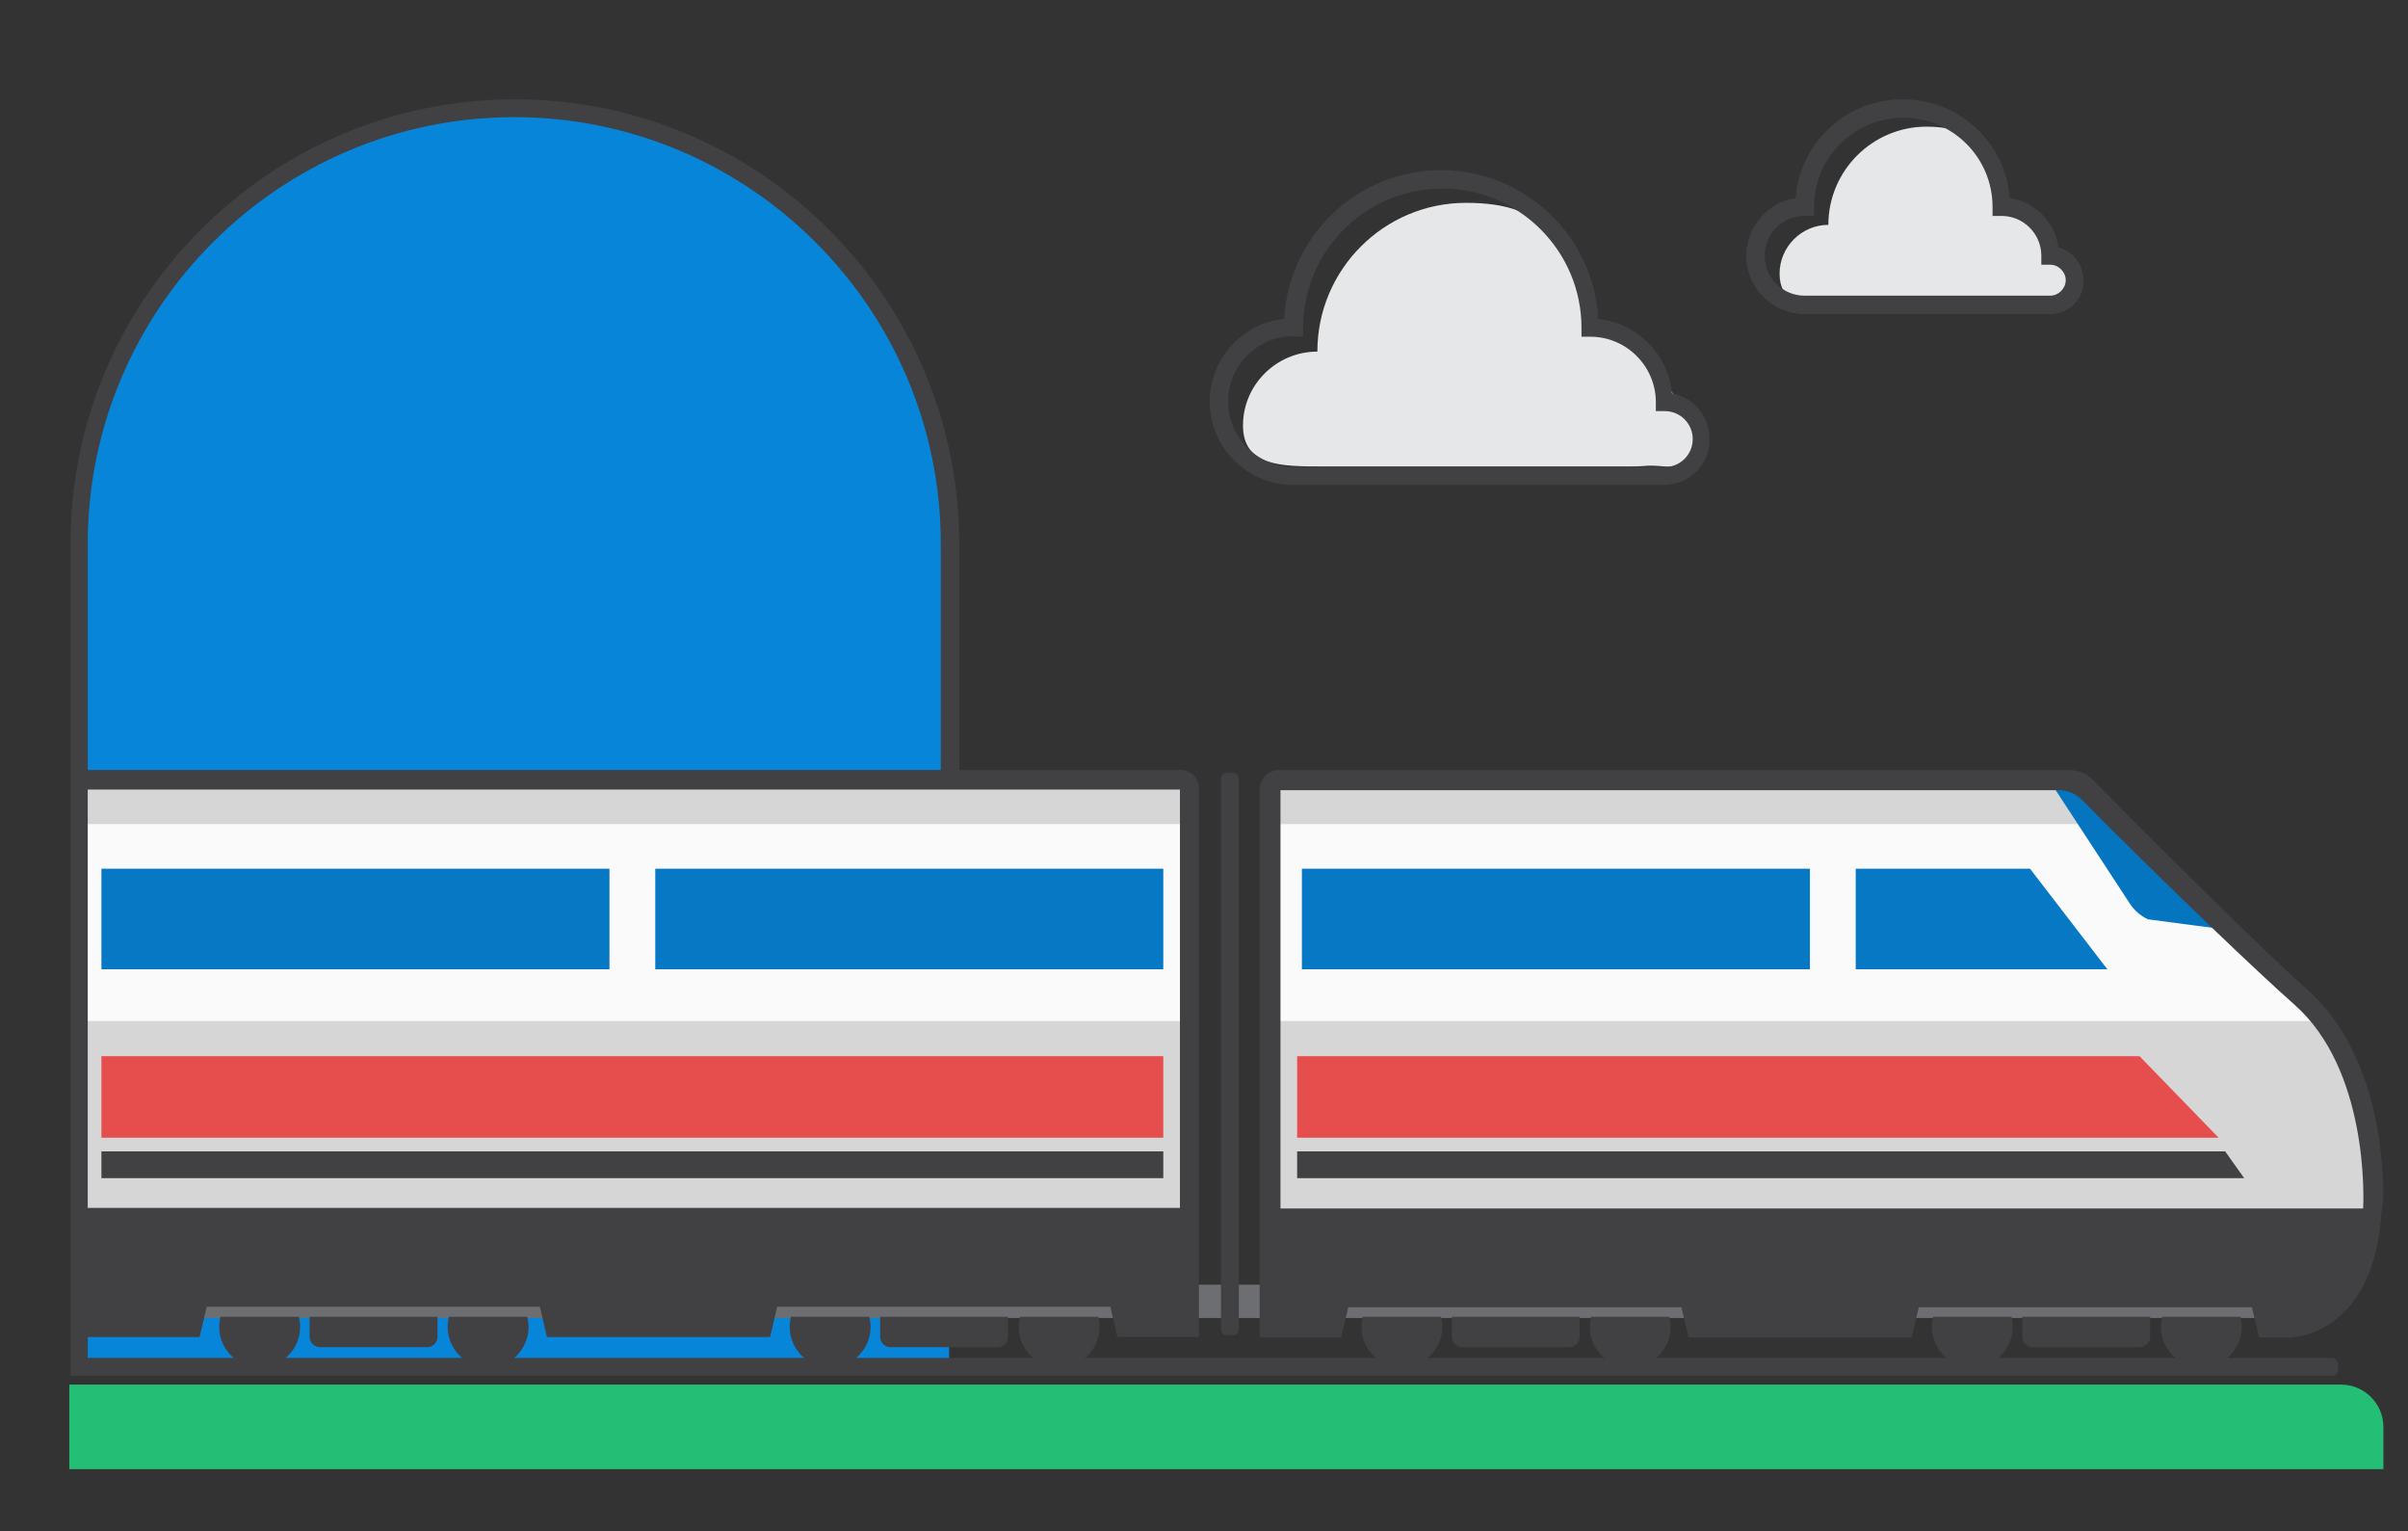 <?xml version="1.0" encoding="utf-8"?>
<svg id="master-artboard" viewBox="0 0 404.786 257.312" version="1.1" xmlns="http://www.w3.org/2000/svg" x="0px" y="0px" width="404.786px" height="257.312px" enable-background="new 0 0 550 385"><rect x="0" y="0" width="404.786" height="257.312" fill="#333333" stroke="none"/><rect id="ee-background" x="0" y="0" width="404.786" height="257.312" style="fill: white; fill-opacity: 0; pointer-events: none;"/>
<path d="M 0 0 H 550 V 385 H 0 V 0 Z" id="color" fill="#FAFAFA" transform="matrix(0.717, 0, 0, 0.717, 8.942, -2.504)" style="fill: rgb(255, 255, 255); fill-opacity: 0;"/>
<path id="grass" fill="#24BF75" d="M469.5,307.6h-389v-14.2h381.9c3.9,0,7.1,3.2,7.1,7.1V307.6z" transform="matrix(1, 0, 0, 1, -68.851, -60.714)"/><g transform="matrix(1, 0, 0, 1, -68.851, -60.714)">
			<path fill="#E6E7E8" d="M376.2,98.5c0-9.1,7.4-16.5,16.5-16.5s12.1,5,12.1,14.1c4.6,0,10.5,4.8,10.5,9.3c2.3,0,1.9,1.4,1.9,3.7&#10;&#9;&#9;&#9;&#9;c0,2.3-0.8,2.7-3.1,2.7l-38,0.4c-4.6,0-8.1-0.9-8.1-5.5C368,102.2,371.7,98.5,376.2,98.5z"/>
			<path fill="#414042" d="M413.5,113.5h-41.3c-5.4,0-9.8-4.4-9.8-9.8c0-4.9,3.6-9,8.3-9.7c0.7-9.3,8.5-16.6,18-16.6&#10;&#9;&#9;&#9;&#9;c9.5,0,17.3,7.3,18,16.6c4.3,0.6,7.6,4.1,8.2,8.3c2.4,0.6,4.2,2.9,4.2,5.5C419.2,111,416.6,113.5,413.5,113.5z M372.2,97&#10;&#9;&#9;&#9;&#9;c-3.7,0-6.7,3-6.7,6.7c0,3.7,3,6.7,6.7,6.7h41.3c1.4,0,2.6-1.2,2.6-2.6c0-1.4-1.2-2.6-2.6-2.6H412v-1.5c0-3.7-3-6.7-6.7-6.7h-1.5&#10;&#9;&#9;&#9;&#9;v-1.5c0-8.3-6.7-15-15-15c-8.3,0-15,6.7-15,15V97H372.2z"/>
		</g><path fill="#E6E7E8" d="M290.3,119.8c0-13.8,11.2-25,25-25c13.8,0,17.1,6.5,21.9,20.9c6.9,0,11.4,10.8,17.6,16.7&#10;&#9;&#9;&#9;&#9;c3.4,0-0.5,7.3-6.2,6.7c-3.4-0.3-2.3,0-5.8,0h-51.6c-6.9,0-13.4,0-13.4-6.9C277.8,125.4,283.4,119.8,290.3,119.8z" transform="matrix(1, 0, 0, 1, -68.851, -60.714)"/><path fill="#414042" d="M348.6,142.2h-62.4c-7.7,0-14-6.3-14-14c0-7.2,5.5-13.2,12.5-13.9c0.8-13.9,12.3-25,26.4-25&#10;&#9;&#9;&#9;&#9;c14.1,0,25.7,11.1,26.4,25c6.6,0.7,11.8,6,12.4,12.5c3.6,0.7,6.3,3.8,6.3,7.6C356.4,138.7,352.9,142.2,348.6,142.2z M286.3,117.2&#10;&#9;&#9;&#9;&#9;c-6,0-11,4.9-11,11c0,6,4.9,11,11,11h62.4c2.6,0,4.7-2.1,4.7-4.7s-2.1-4.7-4.7-4.7h-1.5v-1.5c0-6-4.9-11-11-11h-1.5v-1.5&#10;&#9;&#9;&#9;&#9;c0-12.9-10.5-23.4-23.4-23.4c-12.9,0-23.4,10.5-23.4,23.4v1.5H286.3z" transform="matrix(1, 0, 0, 1, -68.851, -60.714)"/><g transform="matrix(1, 0, 0, 1, -68.851, -60.714)">
			<g>
				<path fill="#0685D9" d="M155.2,78.9c-40.4,0-73.2,32.8-73.2,73.2v138.3h146.4V152.1C228.5,111.7,195.7,78.9,155.2,78.9z"/>
			</g>
			<g>
				<g>
					<path fill="#FAFAFA" d="M459.4,281.7H282.3v-89.5h136.5c0,0,14,13.9,16.2,18.9l24.6,21.7C459.6,232.8,477.5,255.9,459.4,281.7z&#10;&#9;&#9;&#9;&#9;&#9;&#9;"/>
				</g>
				<g>
					<path d="M 267.6 276.6 H 460.1 V 282.2 H 267.6 V 276.6 Z" fill="#6D6E71"/>
				</g>
				<g>
					<path d="M 81.6 192.1 H 269.2 V 281.6 H 81.6 V 192.1 Z" fill="#FAFAFA"/>
				</g>
				<g>
					<path d="M 81.6 276.6 H 269.2 V 282.2 H 81.6 V 276.6 Z" fill="#6D6E71"/>
				</g>
				<g>
					<path fill="#D6D6D6" d="M467.2,268.1H282.3v-35.8h177.3C459.6,232.3,472.1,254.2,467.2,268.1z"/>
				</g>
				<g>
					<path d="M 81.1 232.3 H 269.3 V 268.1 H 81.1 V 232.3 Z" fill="#D6D6D6"/>
				</g>
				<path d="M 81.6 191.5 H 269.1 V 199.2 H 81.6 V 191.5 Z" fill="#D6D6D6"/>
				<path d="M 282.8 191.5 H 419.6 V 199.2 H 282.8 V 191.5 Z" fill="#D6D6D6"/>
			</g>
			<g>
				<path d="M 428.5 238.2 L 286.9 238.2 L 286.9 251.9 L 441.8 251.9 Z" fill="#E64E4E"/>
			</g>
			<g>
				<g>
					<path d="M 287.7 206.7 H 373.1 V 223.6 H 287.7 V 206.7 Z" fill="#0678C4"/>
				</g>
				<g>
					<path d="M 423.1 223.6 L 380.8 223.6 L 380.8 206.7 L 410.1 206.7 Z" fill="#0678C4"/>
				</g>
			</g>
			<g>
				<g>
					<path d="M 85.9 206.7 H 171.3 V 223.6 H 85.9 V 206.7 Z" fill="#0678C4"/>
				</g>
				<g>
					<path d="M 179 206.7 H 264.4 V 223.6 H 179 V 206.7 Z" fill="#0678C4"/>
				</g>
				<g>
					<path d="M 85.9 238.2 H 264.4 V 251.9 H 85.9 V 238.2 Z" fill="#E64E4E"/>
				</g>
				<g>
					<path d="M 85.9 254.2 H 264.4 V 258.7 H 85.9 V 254.2 Z" fill="#414042"/>
				</g>
			</g>
			<g>
				<path fill="#0675BF" d="M444.3,217.1l-14.4-1.9c-1.2-0.6-2.1-1.3-3-2.6l-13.8-21.1l4.1,0.1L444.3,217.1z"/>
			</g>
		</g><g transform="matrix(1, 0, 0, 1, -68.851, -60.714)">
				<path fill="#414042" d="M267.3,190.1l-184.6,0v3.3h184.5v70.3H82v21.7h20.4l1.2-5.1h56l1.2,5.1h37.5l1.2-5.1h56l1.2,5.1h13.7&#10;&#9;&#9;&#9;&#9;&#9;v-21.2v-0.5v-70.4C270.5,191.6,269.1,190.1,267.3,190.1z"/>
			</g><path fill="#414042" d="M275,285.1h1.2c0.5,0,0.9-0.5,0.9-1v-92.5c0-0.6-0.4-1-0.9-1H275c-0.5,0-0.9,0.5-0.9,1V284&#10;&#9;&#9;&#9;&#9;&#9;C274.1,284.6,274.5,285.1,275,285.1z" transform="matrix(1, 0, 0, 1, -68.851, -60.714)"/><path fill="#414042" d="M201.8,282c-0.1,0.5-0.2,1.1-0.2,1.7c0,3.7,3,6.8,6.8,6.8c3.7,0,6.8-3,6.8-6.8c0-0.6-0.1-1.2-0.2-1.7&#10;&#9;&#9;&#9;&#9;&#9;H201.8z" transform="matrix(1, 0, 0, 1, -68.851, -60.714)"/><path fill="#414042" d="M216.8,285.4c0,0.9,0.8,1.7,1.7,1.7h18.1c0.9,0,1.7-0.8,1.7-1.7V282h-21.5V285.4z" transform="matrix(1, 0, 0, 1, -68.851, -60.714)"/><path fill="#414042" d="M144.3,282c-0.1,0.5-0.2,1.1-0.2,1.7c0,3.7,3,6.8,6.8,6.8c3.7,0,6.8-3,6.8-6.8c0-0.6-0.1-1.2-0.2-1.7&#10;&#9;&#9;&#9;&#9;&#9;H144.3z" transform="matrix(1, 0, 0, 1, -68.851, -60.714)"/><path fill="#414042" d="M105.9,282c-0.1,0.5-0.2,1.1-0.2,1.7c0,3.7,3,6.8,6.8,6.8c3.7,0,6.8-3,6.8-6.8c0-0.6-0.1-1.2-0.2-1.7&#10;&#9;&#9;&#9;&#9;&#9;H105.9z" transform="matrix(1, 0, 0, 1, -68.851, -60.714)"/><path fill="#414042" d="M120.9,285.4c0,0.9,0.8,1.7,1.7,1.7h18.1c0.9,0,1.7-0.8,1.7-1.7V282h-21.5V285.4z" transform="matrix(1, 0, 0, 1, -68.851, -60.714)"/><path fill="#414042" d="M240.3,282c-0.1,0.5-0.2,1.1-0.2,1.7c0,3.7,3,6.8,6.8,6.8c3.7,0,6.8-3,6.8-6.8c0-0.6-0.1-1.2-0.2-1.7&#10;&#9;&#9;&#9;&#9;&#9;H240.3z" transform="matrix(1, 0, 0, 1, -68.851, -60.714)"/><path fill="#414042" d="M297.9,282c-0.1,0.5-0.2,1.1-0.2,1.7c0,3.7,3,6.8,6.8,6.8c3.7,0,6.8-3,6.8-6.8c0-0.6-0.1-1.2-0.2-1.7&#10;&#9;&#9;&#9;&#9;&#9;H297.9z" transform="matrix(1, 0, 0, 1, -68.851, -60.714)"/><path d="M 286.9 258.7 L 446.1 258.7 L 442.9 254.2 L 286.9 254.2 Z" fill="#414042" transform="matrix(1, 0, 0, 1, -68.851, -60.714)"/><path fill="#414042" d="M408.8,285.4c0,0.9,0.8,1.7,1.7,1.7h18.1c0.9,0,1.7-0.8,1.7-1.7V282h-21.5V285.4z" transform="matrix(1, 0, 0, 1, -68.851, -60.714)"/><path fill="#414042" d="M432.3,282c-0.1,0.5-0.2,1.1-0.2,1.7c0,3.7,3,6.8,6.8,6.8c3.7,0,6.8-3,6.8-6.8c0-0.6-0.1-1.2-0.2-1.7&#10;&#9;&#9;&#9;&#9;&#9;H432.3z" transform="matrix(1, 0, 0, 1, -68.851, -60.714)"/><path fill="#414042" d="M312.9,285.4c0,0.9,0.8,1.7,1.7,1.7h18.1c0.9,0,1.7-0.8,1.7-1.7V282h-21.5V285.4z" transform="matrix(1, 0, 0, 1, -68.851, -60.714)"/><path fill="#414042" d="M393.8,282c-0.1,0.5-0.2,1.1-0.2,1.7c0,3.7,3,6.8,6.8,6.8c3.7,0,6.8-3,6.8-6.8c0-0.6-0.1-1.2-0.2-1.7&#10;&#9;&#9;&#9;&#9;&#9;H393.8z" transform="matrix(1, 0, 0, 1, -68.851, -60.714)"/><path fill="#414042" d="M336.3,282c-0.1,0.5-0.2,1.1-0.2,1.7c0,3.7,3,6.8,6.8,6.8c3.7,0,6.8-3,6.8-6.8c0-0.6-0.1-1.2-0.2-1.7&#10;&#9;&#9;&#9;&#9;&#9;H336.3z" transform="matrix(1, 0, 0, 1, -68.851, -60.714)"/><path fill="#414042" d="M468.5,250.4c-1.8-10.1-5.9-18.2-11.8-23.4c-6.1-5.4-20.6-19.6-36.1-35.3c-1-1-2.4-1.6-3.9-1.6l-132.8,0&#10;&#9;&#9;&#9;&#9;&#9;c-1.8,0-3.3,1.5-3.3,3.3v70.4v0.5v21.2h13.7l1.2-5.1h56l1.2,5.1h37.5l1.2-5.1h56l1.2,5.1h5.3c0.1,0,14.1-0.3,15.3-21.3l0,0&#10;&#9;&#9;&#9;&#9;&#9;C469.5,263.9,469.8,257.9,468.5,250.4z M284.1,263.8v-70.3H415c1.4,0,2.8,0.6,3.8,1.6c15.5,15.6,29.6,29,35.7,34.4&#10;&#9;&#9;&#9;&#9;&#9;c12.4,10.9,11.7,32.3,11.6,34.3H284.1z" transform="matrix(1, 0, 0, 1, -68.851, -60.714)"/><path fill="#414042" d="M460.8,288.9H228.5h-0.5H83.6V152.1c0-39.5,32.2-71.7,71.7-71.7s71.7,32.2,71.7,71.7v41h3.1v-41&#10;&#9;&#9;&#9;&#9;c0-41.2-33.5-74.7-74.7-74.7c-41.2,0-74.7,33.5-74.7,74.7v139.8h147.4h0.5h232.3c0.6,0,1-0.5,1-1v-1&#10;&#9;&#9;&#9;&#9;C461.8,289.4,461.4,288.9,460.8,288.9z" transform="matrix(1, 0, 0, 1, -68.851, -60.714)"/>
</svg>